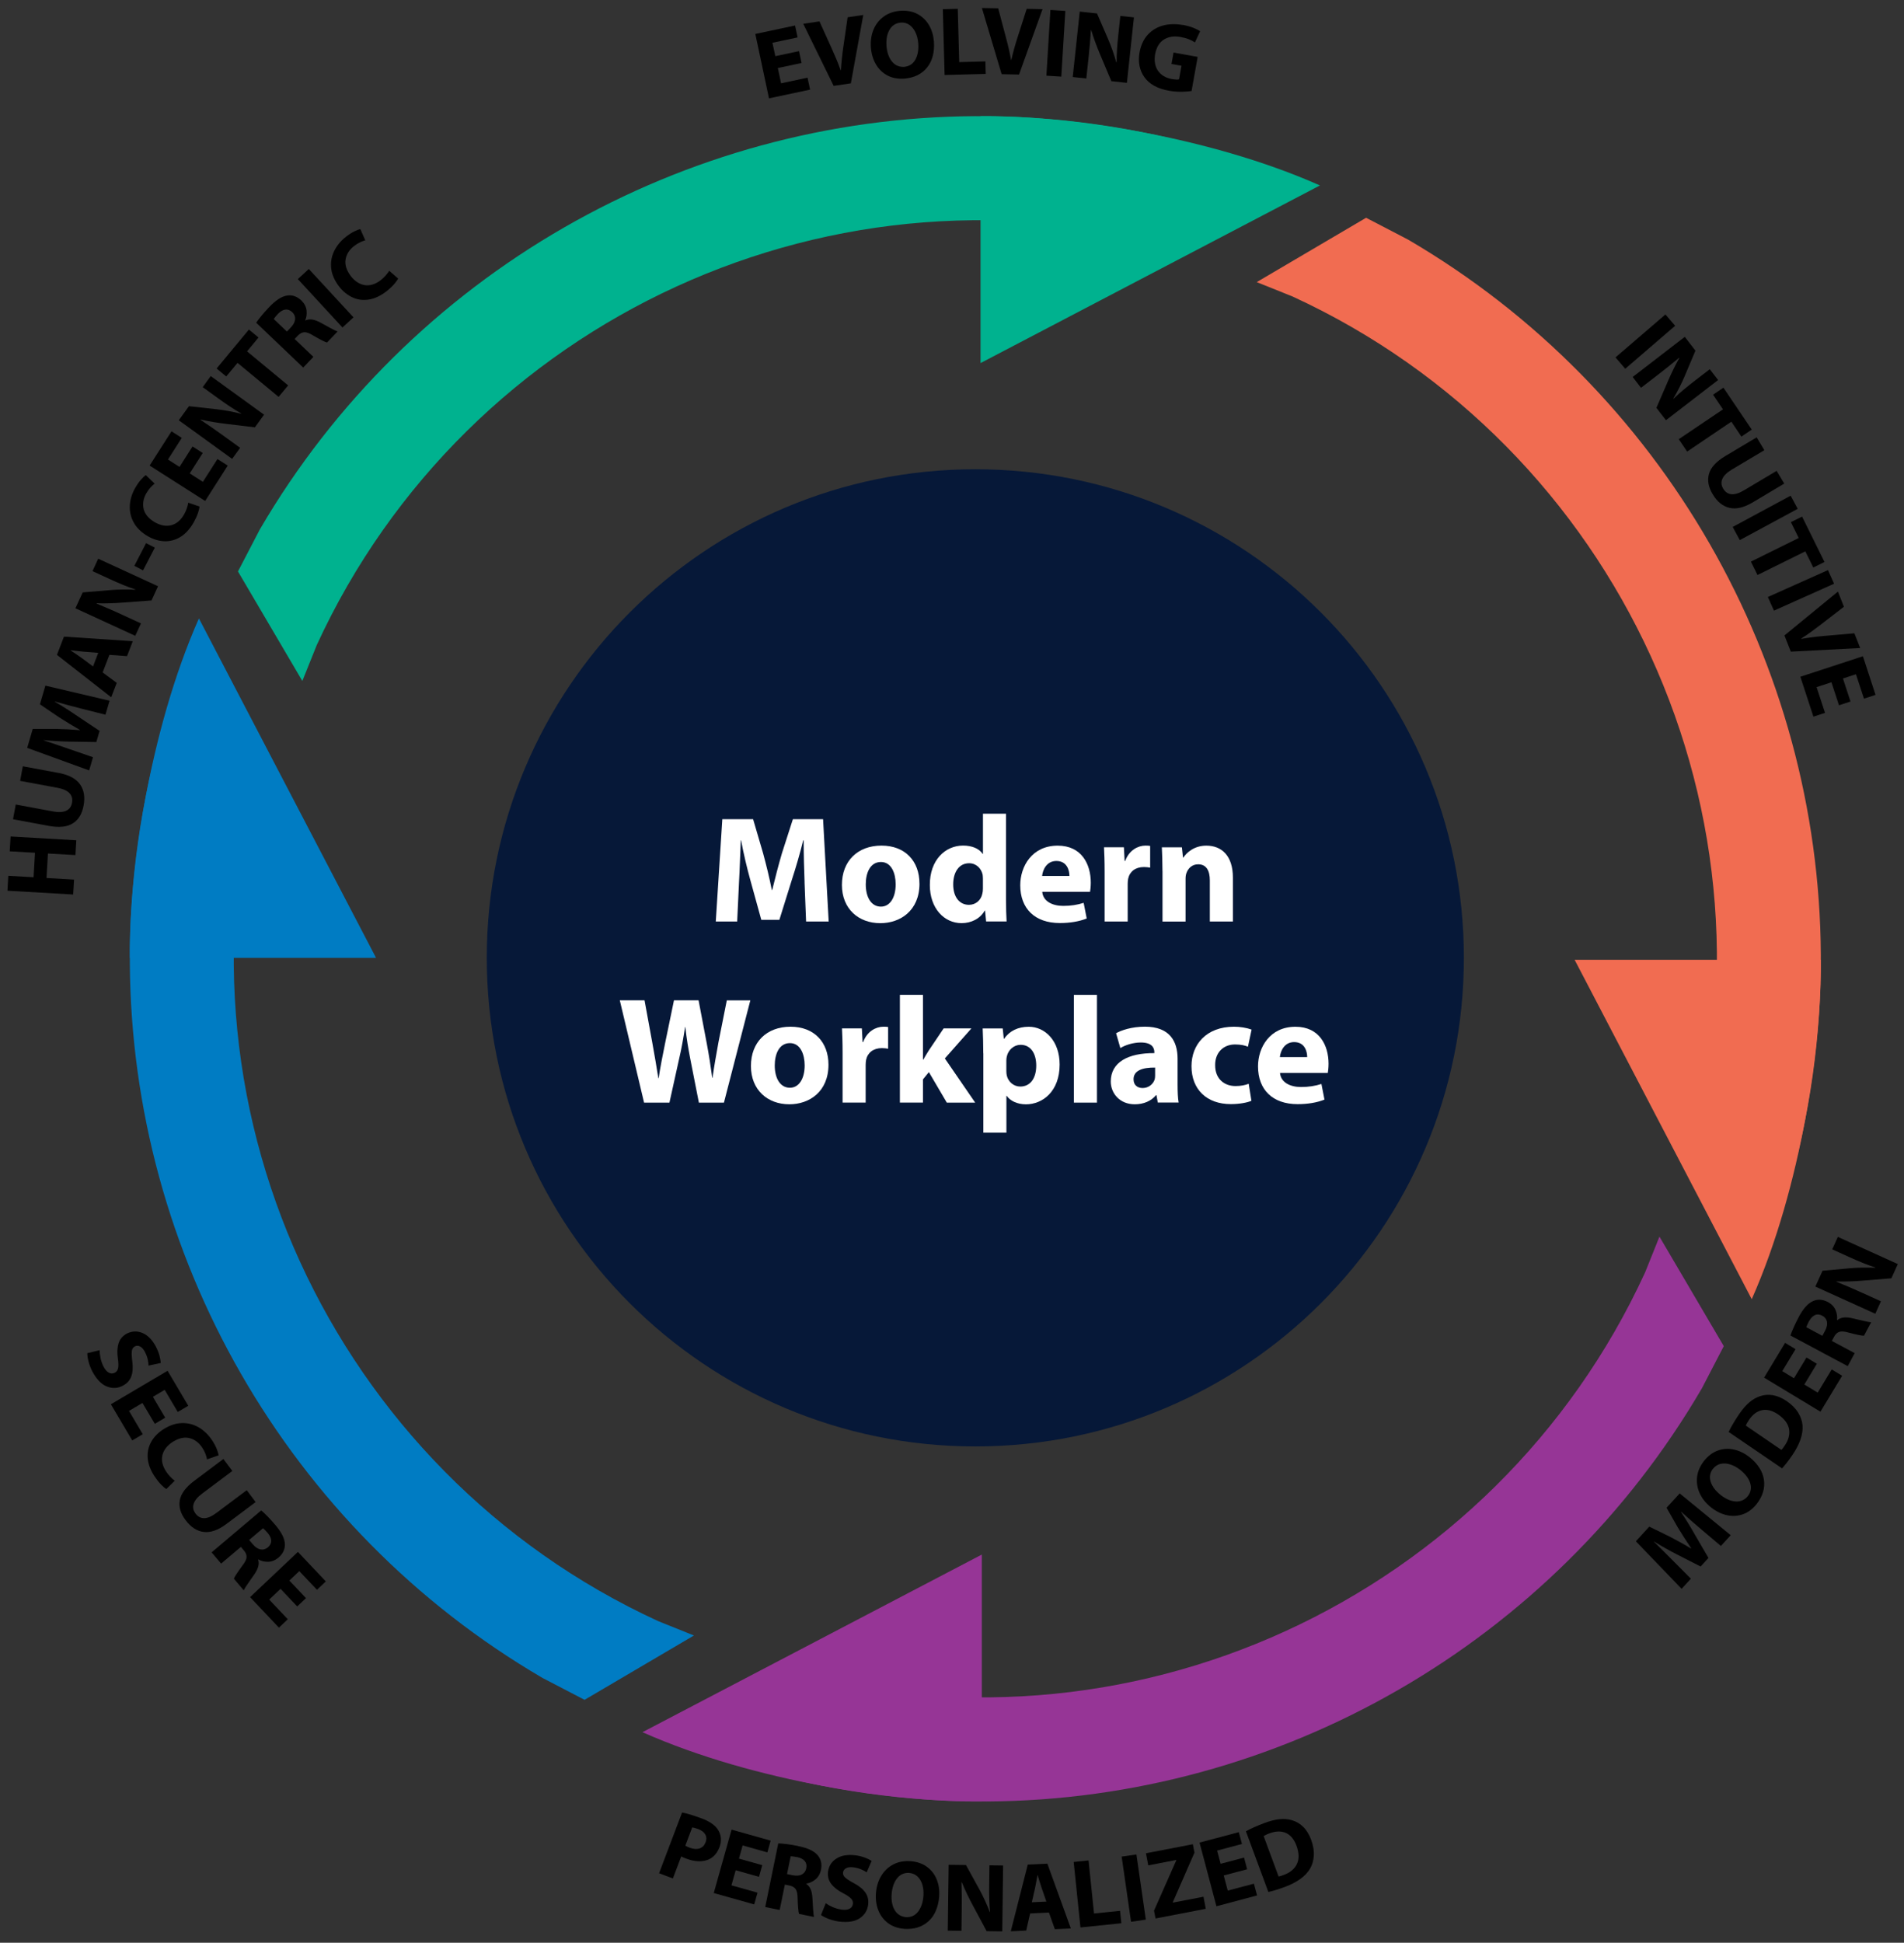 <?xml version="1.0" encoding="UTF-8"?><svg id="Layer_1" xmlns="http://www.w3.org/2000/svg" xmlns:xlink="http://www.w3.org/1999/xlink" viewBox="0 0 536.61 547.49"><rect x="0" y="0" width="536.61" height="547.49" fill="#333333" stroke="none"/><defs><style>.cls-1{fill:#fff;}.cls-2{fill:#061838;}.cls-2,.cls-3,.cls-4,.cls-5,.cls-6,.cls-7,.cls-8{fill-rule:evenodd;}.cls-3{fill:#007cc3;}.cls-9{clip-path:url(#clippath-2);}.cls-4{fill:#963596;}.cls-10{clip-path:url(#clippath-1);}.cls-11{clip-path:url(#clippath-4);}.cls-5{fill:#f16c51;}.cls-6{fill:#00b28f;}.cls-12{clip-rule:evenodd;}.cls-12,.cls-7,.cls-13{fill:none;}.cls-14{clip-path:url(#clippath-3);}.cls-15{clip-path:url(#clippath-5);}</style><clipPath id="clippath-1"><polygon class="cls-12" points="-21.79 544.38 575.4 544.38 575.4 2.08 -21.79 2.08 -21.79 544.38 -21.79 544.38"/></clipPath><clipPath id="clippath-2"><polygon class="cls-12" points="-21.79 544.38 575.4 544.38 575.4 2.08 -21.79 2.08 -21.79 544.38 -21.79 544.38"/></clipPath><clipPath id="clippath-3"><rect class="cls-13" x="-21.79" y="2.08" width="597.2" height="542.3"/></clipPath><clipPath id="clippath-4"><polygon class="cls-12" points="-21.79 544.38 575.4 544.38 575.4 2.08 -21.79 2.08 -21.79 544.38 -21.79 544.38"/></clipPath><clipPath id="clippath-5"><rect class="cls-13" x="-21.79" y="2.08" width="597.2" height="542.3"/></clipPath></defs><polygon class="cls-8" points="212.87 9.57 224.07 7.19 224.79 10.55 217.7 12.05 218.51 15.83 225.19 14.41 225.9 17.75 219.22 19.17 220.13 23.48 227.59 21.89 228.31 25.26 216.73 27.72 212.87 9.57 212.87 9.57"/><path class="cls-8" d="m226.4,6.7l4.55-.67,3.37,7.44c.47,1.04.93,2.08,1.36,3.11.44,1.04.85,2.11,1.23,3.22h.08c.07-1.15.17-2.28.29-3.41.12-1.13.26-2.24.42-3.33l1.19-8.19,4.41-.65-3.5,19.27-4.85.71-8.57-17.5h0Z"/><path class="cls-8" d="m253.83,6.37c-1.42.15-2.47.84-3.16,2.06s-.96,2.75-.82,4.59c.16,1.84.68,3.29,1.56,4.35s2.02,1.55,3.44,1.47c1.42-.15,2.47-.84,3.14-2.06.67-1.22.94-2.75.8-4.59-.09-1.12-.35-2.13-.77-3.04-.42-.9-.98-1.61-1.69-2.12-.71-.51-1.55-.73-2.51-.67h0Zm-.16-3.33c1.9-.13,3.53.17,4.91.91,1.37.74,2.45,1.78,3.24,3.13.79,1.35,1.25,2.89,1.39,4.61.2,3.06-.44,5.51-1.94,7.35-1.5,1.84-3.62,2.88-6.36,3.12-1.84.13-3.44-.17-4.8-.89-1.36-.72-2.44-1.76-3.24-3.12-.8-1.36-1.27-2.93-1.42-4.7-.14-1.87.1-3.56.72-5.07.62-1.51,1.57-2.74,2.85-3.68,1.28-.94,2.83-1.5,4.66-1.66h0Z"/><polygon class="cls-8" points="265.72 2.59 269.93 2.48 270.34 17.51 277.71 17.3 277.81 20.83 266.22 21.14 265.72 2.59 265.72 2.59"/><path class="cls-8" d="m276.72,2.25l4.6.09,2.1,7.89c.3,1.1.57,2.2.83,3.29.26,1.09.49,2.22.69,3.37h.08c.26-1.11.54-2.21.84-3.3s.63-2.16.97-3.22l2.53-7.88,4.46.09-6.62,18.43-4.9-.1-5.57-18.67h0Z"/><polygon class="cls-8" points="296.04 2.81 300.25 3.07 299.11 21.59 294.91 21.33 296.04 2.81 296.04 2.81"/><path class="cls-8" d="m304.3,3.27l4.87.52,3.11,7.17c.45,1.04.87,2.14,1.28,3.28.4,1.15.76,2.27,1.06,3.36h.08c0-1.22.04-2.47.12-3.74s.2-2.6.35-3.98l.58-5.39,3.83.41-1.98,18.45-4.38-.47-3.18-7.54c-.45-1.06-.89-2.18-1.33-3.37-.44-1.19-.83-2.35-1.17-3.49l-.08.02c-.08,1.22-.17,2.49-.29,3.82s-.25,2.74-.41,4.24l-.6,5.56-3.83-.41,1.98-18.45h0Z"/><path class="cls-8" d="m333.32,7.01c1.19.22,2.2.5,3.03.84.84.33,1.46.66,1.88.96l-1.46,3.15c-.45-.31-1-.6-1.65-.87-.65-.27-1.47-.5-2.46-.68-1.76-.32-3.28-.08-4.58.7-1.29.78-2.14,2.16-2.53,4.13-.31,1.9-.04,3.47.81,4.7.85,1.23,2.14,2,3.86,2.33.48.08.9.13,1.26.15.36.01.64,0,.82-.06l.68-3.83-2.82-.5.58-3.22,6.8,1.22-1.72,9.62c-.7.11-1.62.18-2.74.21-1.13.02-2.31-.07-3.54-.27-1.66-.3-3.07-.76-4.22-1.4-1.15-.63-2.07-1.43-2.76-2.39-.7-.95-1.17-2.03-1.41-3.25-.24-1.22-.23-2.5.02-3.85.39-2.03,1.16-3.67,2.31-4.92s2.57-2.12,4.27-2.58c1.69-.46,3.55-.52,5.56-.16h0Z"/><path class="cls-8" d="m196.77,515.45c-.4-.15-.74-.26-1.02-.33-.28-.07-.5-.11-.66-.13l-1.94,5.13c.15.1.33.2.54.3.21.1.45.2.74.3,1.06.39,1.97.45,2.75.18s1.34-.85,1.69-1.74c.3-.81.27-1.53-.09-2.18-.36-.64-1.03-1.16-2.01-1.53h0Zm.91-3.04c1.21.46,2.21.97,3,1.53s1.38,1.19,1.78,1.87c.39.66.63,1.39.7,2.21.07.81-.05,1.65-.37,2.51-.33.85-.76,1.58-1.29,2.18s-1.16,1.04-1.86,1.34c-.91.37-1.91.52-2.98.46s-2.19-.32-3.36-.77c-.26-.1-.5-.2-.72-.29-.22-.1-.42-.2-.59-.29l-2.35,6.21-3.89-1.47,6.48-17.12c.64.12,1.41.31,2.3.58.9.26,1.94.62,3.14,1.07h0Z"/><polygon class="cls-8" points="206.18 515.61 217.2 518.71 216.27 522.02 209.3 520.06 208.26 523.78 214.83 525.62 213.91 528.91 207.34 527.06 206.14 531.31 213.49 533.37 212.56 536.68 201.16 533.48 206.18 515.61 206.18 515.61"/><path class="cls-8" d="m224.73,523.37c-.5-.1-.9-.16-1.2-.2-.31-.03-.54-.05-.69-.05l-1.03,5.02,1.62.33c1.04.2,1.89.13,2.55-.22s1.08-.93,1.25-1.73c.16-.84.02-1.52-.42-2.05-.44-.53-1.14-.9-2.09-1.11h0Zm.16-3.14c1.35.27,2.48.62,3.4,1.04.92.42,1.65.95,2.19,1.59.45.54.76,1.16.91,1.85.16.69.15,1.46-.02,2.29-.27,1.16-.81,2.06-1.61,2.69s-1.64,1.01-2.51,1.13l-.02.08c.57.39.99.91,1.26,1.57.27.66.42,1.43.47,2.32.07,1.13.13,2.2.2,3.24.06,1.03.14,1.76.24,2.19l-4.21-.86c-.1-.29-.18-.82-.24-1.58-.07-.76-.12-1.73-.16-2.91,0-1.16-.19-1.99-.56-2.51s-.96-.85-1.79-1.01l-1.24-.25-1.46,7.15-4.07-.83,3.67-17.94c.69.03,1.51.1,2.47.22.95.12,1.98.29,3.08.52h0Z"/><path class="cls-8" d="m241.1,522.84c1.03.15,1.92.37,2.67.66.75.29,1.38.59,1.89.92l-1.4,3.22c-.34-.24-.82-.5-1.44-.78-.62-.28-1.38-.49-2.28-.63-.9-.11-1.6-.03-2.09.25s-.77.66-.84,1.15c-.09.56.12,1.07.62,1.51.5.44,1.31.96,2.43,1.56,1.53.82,2.63,1.73,3.29,2.72.66,1,.9,2.14.71,3.43-.22,1.59-1.01,2.84-2.38,3.75-1.37.91-3.32,1.22-5.84.91-1.07-.16-2.05-.42-2.95-.76-.9-.35-1.6-.71-2.1-1.08l1.33-3.32c.53.38,1.18.74,1.95,1.08s1.6.58,2.5.72c.96.13,1.71.05,2.25-.24s.86-.73.95-1.34c.09-.56-.08-1.07-.51-1.53-.43-.46-1.17-.96-2.21-1.5-1.47-.74-2.6-1.62-3.37-2.62s-1.08-2.18-.91-3.51c.24-1.6,1.04-2.83,2.4-3.68,1.36-.86,3.13-1.15,5.33-.88h0Z"/><path class="cls-8" d="m256.26,527.8c-1.43-.07-2.57.44-3.44,1.54s-1.37,2.57-1.53,4.4c-.13,1.84.16,3.36.86,4.54s1.76,1.85,3.17,1.99c1.43.07,2.57-.44,3.42-1.54s1.36-2.57,1.51-4.4c.08-1.12,0-2.16-.28-3.12s-.72-1.74-1.34-2.35c-.62-.61-1.41-.96-2.38-1.05h0Zm.37-3.31c1.9.17,3.46.72,4.7,1.66,1.24.94,2.14,2.14,2.71,3.6.56,1.46.78,3.05.65,4.78-.28,3.06-1.3,5.38-3.07,6.95-1.77,1.58-4.03,2.27-6.77,2.09-1.83-.16-3.37-.7-4.6-1.63s-2.13-2.13-2.71-3.59c-.58-1.47-.8-3.09-.67-4.86.15-1.87.66-3.5,1.51-4.89s1.98-2.46,3.39-3.19,3.03-1.04,4.86-.91h0Z"/><path class="cls-8" d="m267.34,525.52l4.9.06,3.77,6.85c.54,1,1.07,2.05,1.58,3.15.51,1.1.96,2.19,1.37,3.25h.08c-.12-1.22-.2-2.47-.23-3.75-.04-1.28-.04-2.61-.02-3.99l.07-5.42,3.85.05-.24,18.56-4.4-.06-3.87-7.21c-.55-1.01-1.09-2.09-1.64-3.23s-1.05-2.26-1.5-3.37l-.08.03c.04,1.22.06,2.5.07,3.83.01,1.33,0,2.76-.01,4.26l-.07,5.59-3.85-.05.24-18.56h0Z"/><path class="cls-8" d="m292.39,528.47c-.11.57-.22,1.18-.33,1.82-.11.64-.23,1.24-.35,1.8l-.91,3.99,4.1-.19-1.34-3.88c-.19-.55-.38-1.14-.57-1.77-.19-.62-.37-1.21-.53-1.77h-.05Zm-2.71-3.01l5.5-.26,6.62,18.26-4.51.21-1.66-4.69-5.31.25-1.1,4.82-4.35.21,4.79-18.8h0Z"/><polygon class="cls-8" points="302.6 524.72 306.79 524.29 308.33 539.24 315.67 538.49 316.03 541.99 304.51 543.18 302.6 524.72 302.6 524.72"/><polygon class="cls-8" points="316.12 523.21 320.28 522.61 322.93 540.97 318.77 541.58 316.12 523.21 316.12 523.21"/><polygon class="cls-8" points="322.97 522.27 336.18 519.72 336.64 522.1 330.53 536.07 330.55 536.18 339.18 534.52 339.83 537.92 325.67 540.65 325.24 538.44 331.51 524.27 331.49 524.16 323.62 525.68 322.97 522.27 322.97 522.27"/><polygon class="cls-8" points="338.07 519.26 349.14 516.32 350.02 519.65 343.02 521.51 344.01 525.24 350.61 523.48 351.49 526.78 344.89 528.53 346.02 532.79 353.39 530.84 354.28 534.16 342.83 537.2 338.07 519.26 338.07 519.26"/><path class="cls-8" d="m357.87,516.62c-.44.16-.8.31-1.08.45s-.5.26-.65.36l4.21,11.39c.19-.03.4-.08.65-.16s.5-.17.75-.26c1.81-.65,3.06-1.67,3.74-3.06s.65-3.13-.1-5.21c-.68-1.81-1.67-3-2.98-3.58-1.31-.58-2.83-.55-4.54.08h0Zm-1.53-2.87c1.64-.61,3.09-.97,4.34-1.09,1.26-.12,2.42-.01,3.47.31,1.16.33,2.2.94,3.12,1.84.92.89,1.67,2.11,2.25,3.64.6,1.67.85,3.18.75,4.55-.1,1.36-.44,2.55-1.04,3.58-.64,1.1-1.58,2.09-2.8,2.96-1.22.87-2.69,1.62-4.41,2.25-1.02.37-1.9.67-2.66.89-.76.22-1.39.39-1.9.5l-6.32-17.1c.69-.39,1.47-.78,2.36-1.17s1.83-.78,2.83-1.15h0Z"/><polygon class="cls-8" points="2.1 251.01 2.34 246.81 9.46 247.22 9.86 240.32 2.74 239.91 2.98 235.73 21.5 236.8 21.26 240.97 13.51 240.53 13.11 247.43 20.87 247.88 20.62 252.08 2.1 251.01 2.1 251.01"/><path class="cls-8" d="m3.67,230.86l.77-4.14,10.51,1.95c1.57.29,2.81.22,3.71-.2.9-.42,1.45-1.16,1.64-2.22.21-1.09-.03-1.99-.7-2.71-.67-.72-1.81-1.23-3.42-1.53l-10.51-1.95.76-4.11,10.23,1.9c2.81.54,4.77,1.6,5.89,3.18,1.12,1.58,1.46,3.57,1.01,5.97-.41,2.32-1.41,3.99-3,5.01-1.58,1.02-3.82,1.27-6.72.75l-10.18-1.89Z"/><path class="cls-8" d="m7.66,210.77l1.57-5.36h6.45c1.12.02,2.26.06,3.41.12,1.16.06,2.29.14,3.4.24l.02-.08c-.97-.56-1.97-1.15-2.99-1.76-1.02-.62-1.99-1.22-2.91-1.81l-5.36-3.64,1.54-5.26,18.09,4.25-1.16,3.94-6.89-1.74c-1.09-.28-2.27-.58-3.52-.92s-2.54-.69-3.84-1.07l-.02.08c1.07.62,2.15,1.28,3.24,1.97,1.09.7,2.12,1.37,3.07,2.03l6.31,4.21-.92,3.14-7.45-.12c-1.14-.02-2.36-.06-3.64-.13-1.28-.07-2.54-.17-3.78-.3l-.02.05c1.21.41,2.44.83,3.71,1.25,1.27.42,2.46.83,3.57,1.23l6.67,2.3-1.09,3.72-17.47-6.36h0Z"/><path class="cls-8" d="m19.9,183.29c.48.33.99.68,1.53,1.03.54.36,1.05.71,1.51,1.05l3.28,2.44,1.47-3.83-4.09-.33c-.58-.05-1.2-.11-1.85-.19-.65-.08-1.26-.15-1.83-.23l-.02.05Zm-3.85,1.26l1.98-5.14,19.39,1.29-1.62,4.21-4.96-.37-1.91,4.96,3.97,2.94-1.56,4.06-15.29-11.95h0Z"/><path class="cls-8" d="m21.26,171.4l2.05-4.45,7.79-.66c1.13-.09,2.3-.15,3.52-.16s2.39,0,3.53.07l.03-.07c-1.17-.39-2.34-.82-3.52-1.31-1.18-.49-2.4-1.02-3.66-1.6l-4.93-2.27,1.61-3.5,16.86,7.76-1.84,4-8.16.61c-1.15.09-2.35.15-3.61.19-1.26.04-2.49.04-3.69,0v.09c1.12.46,2.3.96,3.52,1.49,1.22.53,2.52,1.11,3.89,1.75l5.08,2.34-1.61,3.5-16.86-7.76h0Z"/><polygon class="cls-8" points="37.86 159.46 41.17 153.06 43.63 154.33 40.32 160.74 37.86 159.46 37.86 159.46"/><path class="cls-8" d="m38.13,137.46c.55-.95,1.09-1.72,1.63-2.32.54-.6.98-1.01,1.35-1.24l2.47,2.39c-.37.28-.76.64-1.17,1.09-.41.45-.8.99-1.17,1.63-.84,1.48-1.1,2.95-.76,4.41.34,1.46,1.4,2.72,3.17,3.77,1.64.92,3.18,1.19,4.62.82,1.44-.37,2.64-1.37,3.59-3,.32-.57.58-1.15.79-1.75s.35-1.13.41-1.59l3.16,1.07c-.02.44-.16,1.06-.43,1.85-.27.79-.68,1.69-1.23,2.68-1.07,1.85-2.31,3.2-3.73,4.06-1.41.85-2.9,1.25-4.47,1.2-1.57-.06-3.13-.52-4.67-1.4-1.83-1.06-3.16-2.35-3.99-3.85-.83-1.5-1.2-3.11-1.11-4.81.09-1.7.6-3.37,1.54-5.02h0Z"/><polygon class="cls-8" points="42.17 131.2 48.34 121.55 51.23 123.4 47.34 129.5 50.59 131.58 54.26 125.82 57.14 127.66 53.47 133.41 57.18 135.79 61.29 129.36 64.18 131.21 57.82 141.18 42.17 131.2 42.17 131.2"/><path class="cls-8" d="m50.38,118.44l2.87-3.97,7.77.86c1.13.13,2.29.3,3.48.52,1.19.22,2.34.47,3.45.75l.05-.07c-1.07-.61-2.13-1.26-3.2-1.97s-2.16-1.47-3.28-2.28l-4.39-3.18,2.26-3.12,15.03,10.88-2.58,3.57-8.12-.98c-1.14-.14-2.34-.31-3.58-.51-1.25-.21-2.45-.45-3.62-.72l-.03.08c1.02.67,2.08,1.39,3.18,2.15,1.1.76,2.26,1.58,3.48,2.47l4.53,3.28-2.26,3.12-15.03-10.88h0Z"/><polygon class="cls-8" points="61.05 103.85 70.15 92.87 72.86 95.11 69.63 99.02 81.21 108.61 78.52 111.85 66.94 102.26 63.76 106.09 61.05 103.85 61.05 103.85"/><path class="cls-8" d="m78.37,88.42c-.35.37-.62.67-.81.92-.19.24-.33.43-.41.56l3.71,3.54,1.14-1.2c.72-.77,1.11-1.53,1.17-2.28.06-.75-.21-1.41-.8-1.98-.62-.58-1.28-.83-1.96-.74-.68.09-1.36.49-2.05,1.18h0Zm-2.57-1.81c.94-1,1.84-1.77,2.69-2.33s1.68-.89,2.51-1.01c.7-.1,1.38-.03,2.05.21.67.24,1.31.65,1.93,1.24.84.85,1.31,1.78,1.42,2.79.11,1.01-.01,1.92-.38,2.73l.06.06c.63-.28,1.3-.36,2-.23.7.13,1.44.4,2.22.83.99.54,1.94,1.06,2.85,1.56.91.5,1.57.82,1.98.96l-2.96,3.11c-.3-.07-.79-.29-1.47-.63-.68-.35-1.53-.82-2.55-1.41-.98-.61-1.79-.9-2.42-.86-.63.04-1.23.37-1.81.98l-.88.92,5.28,5.04-2.87,3.01-13.25-12.64c.39-.57.89-1.23,1.5-1.97.61-.74,1.3-1.52,2.08-2.34h0Z"/><polygon class="cls-8" points="83.94 78.65 87.03 75.8 99.62 89.43 96.52 92.29 83.94 78.65 83.94 78.65"/><path class="cls-8" d="m97.46,66.75c.87-.67,1.66-1.18,2.38-1.53.72-.35,1.29-.57,1.72-.64l1.39,3.14c-.45.12-.95.31-1.49.57-.55.26-1.11.62-1.7,1.07-1.34,1.05-2.13,2.32-2.37,3.8-.24,1.48.27,3.04,1.51,4.69,1.17,1.47,2.5,2.3,3.97,2.51,1.47.2,2.96-.27,4.45-1.42.51-.4.97-.85,1.39-1.32.42-.48.75-.92.98-1.31l2.52,2.18c-.19.4-.55.92-1.1,1.55-.55.63-1.26,1.31-2.15,2.02-1.69,1.31-3.35,2.09-4.98,2.35-1.63.26-3.16.07-4.59-.58-1.43-.64-2.7-1.66-3.8-3.06-1.29-1.68-2.04-3.37-2.24-5.07-.2-1.71.06-3.33.79-4.87s1.83-2.9,3.32-4.07h0Z"/><polygon class="cls-8" points="469.37 88.62 472.11 91.81 458.05 103.92 455.3 100.72 469.37 88.62 469.37 88.62"/><path class="cls-8" d="m474.84,94.94l2.99,3.88-3.04,7.2c-.44,1.05-.94,2.11-1.49,3.19-.55,1.08-1.12,2.11-1.7,3.09l.05.07c.88-.85,1.82-1.69,2.8-2.51.98-.82,2.02-1.65,3.12-2.5l4.3-3.31,2.35,3.05-14.7,11.32-2.69-3.49,3.25-7.51c.45-1.06.96-2.15,1.51-3.29.55-1.14,1.12-2.22,1.71-3.26l-.07-.05c-.93.79-1.92,1.6-2.96,2.43-1.04.84-2.16,1.71-3.35,2.63l-4.43,3.41-2.35-3.05,14.7-11.32h0Z"/><polygon class="cls-8" points="485.72 109.25 493.7 121.07 490.78 123.04 487.95 118.84 475.49 127.26 473.13 123.77 485.59 115.36 482.8 111.23 485.72 109.25 485.72 109.25"/><path class="cls-8" d="m495.09,123.25l2.16,3.62-9.18,5.47c-1.37.82-2.25,1.69-2.65,2.6-.4.91-.32,1.83.23,2.76.56.95,1.33,1.48,2.31,1.57.98.1,2.17-.27,3.58-1.11l9.18-5.47,2.14,3.59-8.94,5.33c-2.46,1.45-4.64,1.95-6.52,1.5s-3.45-1.72-4.7-3.82c-1.22-2.02-1.57-3.93-1.06-5.74.52-1.81,2.04-3.48,4.56-5l8.89-5.3Z"/><polygon class="cls-8" points="504.66 139.69 506.66 143.39 490.33 152.21 488.33 148.5 504.66 139.69 504.66 139.69"/><polygon class="cls-8" points="507.89 145.58 514.2 158.37 511.05 159.93 508.8 155.38 495.32 162.04 493.46 158.27 506.94 151.61 504.73 147.14 507.89 145.58 507.89 145.58"/><polygon class="cls-8" points="515.18 160.66 516.9 164.5 499.96 172.08 498.24 168.24 515.18 160.66 515.18 160.66"/><path class="cls-8" d="m517.99,166.72l1.69,4.27-6.47,4.99c-.9.7-1.81,1.38-2.72,2.04-.91.66-1.86,1.31-2.85,1.94l.03.08c1.12-.19,2.25-.36,3.37-.5s2.24-.26,3.34-.35l8.24-.72,1.64,4.15-19.55,1.02-1.8-4.56,15.07-12.36h0Z"/><polygon class="cls-8" points="525.03 184.94 528.59 195.82 525.33 196.89 523.07 190.01 519.41 191.21 521.53 197.7 518.29 198.76 516.16 192.27 511.97 193.64 514.35 200.89 511.08 201.96 507.4 190.71 525.03 184.94 525.03 184.94"/><path class="cls-8" d="m43.93,379.48c.48.93.81,1.78,1.02,2.56.2.78.32,1.47.34,2.07l-3.43.73c0-.42-.07-.96-.2-1.63-.13-.67-.4-1.41-.81-2.22-.43-.8-.9-1.32-1.41-1.56-.51-.24-.98-.24-1.42-.01-.51.26-.8.72-.87,1.38-.07.66-.02,1.62.14,2.88.22,1.72.12,3.14-.31,4.26-.43,1.12-1.22,1.97-2.38,2.57-1.42.75-2.89.83-4.43.24s-2.91-1.99-4.13-4.23c-.49-.96-.85-1.91-1.09-2.85-.24-.94-.35-1.71-.34-2.33l3.47-.84c0,.65.08,1.39.25,2.21.17.82.46,1.64.87,2.45.45.85.96,1.42,1.5,1.69.55.28,1.1.27,1.64,0,.51-.25.82-.69.95-1.31.13-.62.1-1.51-.06-2.67-.25-1.63-.19-3.05.18-4.27s1.15-2.14,2.33-2.78c1.44-.73,2.91-.79,4.39-.18,1.49.61,2.75,1.89,3.8,3.83h0Z"/><polygon class="cls-8" points="47.23 386.3 53.06 396.16 50.1 397.91 46.41 391.67 43.09 393.64 46.56 399.52 43.63 401.25 40.15 395.37 36.36 397.61 40.24 404.18 37.27 405.93 31.25 395.74 47.23 386.3 47.23 386.3"/><path class="cls-8" d="m59.76,405.86c.6.92,1.04,1.75,1.34,2.5.29.75.46,1.34.5,1.77l-3.25,1.13c-.08-.46-.23-.97-.44-1.54-.21-.57-.52-1.16-.93-1.78-.94-1.42-2.14-2.31-3.6-2.67-1.46-.36-3.06.02-4.8,1.13-1.56,1.05-2.5,2.3-2.82,3.75-.32,1.45.03,2.97,1.06,4.55.36.54.76,1.04,1.21,1.5.44.46.85.82,1.23,1.08l-2.38,2.34c-.39-.22-.87-.62-1.46-1.22-.59-.6-1.2-1.37-1.84-2.31-1.17-1.79-1.82-3.51-1.95-5.16-.13-1.64.19-3.15.94-4.53.76-1.38,1.88-2.56,3.36-3.54,1.77-1.15,3.52-1.76,5.24-1.82,1.72-.06,3.31.33,4.79,1.18,1.48.85,2.74,2.06,3.79,3.63h0Z"/><path class="cls-8" d="m62.96,411.16l2.52,3.37-8.55,6.41c-1.28.96-2.06,1.92-2.36,2.86s-.13,1.85.52,2.72c.66.89,1.48,1.33,2.46,1.32s2.13-.5,3.44-1.48l8.55-6.41,2.51,3.35-8.33,6.24c-2.3,1.7-4.41,2.42-6.33,2.18-1.92-.25-3.61-1.35-5.07-3.31-1.43-1.88-1.98-3.74-1.65-5.6.32-1.85,1.66-3.67,4.01-5.45l8.29-6.21Z"/><path class="cls-8" d="m75.46,432.03c-.33-.39-.6-.69-.82-.9-.22-.22-.39-.37-.51-.46l-3.91,3.31,1.07,1.26c.69.8,1.4,1.27,2.14,1.4.74.14,1.42-.06,2.06-.58.65-.56.96-1.18.94-1.87-.02-.69-.34-1.41-.96-2.16h0Zm2.07-2.36c.89,1.05,1.57,2.02,2.03,2.92.46.9.71,1.77.73,2.61.02.71-.12,1.38-.43,2.02-.31.64-.78,1.24-1.44,1.79-.93.74-1.91,1.11-2.93,1.12-1.02,0-1.91-.22-2.68-.67l-.06.05c.21.66.21,1.33.01,2.01-.2.68-.55,1.39-1.06,2.12-.64.93-1.26,1.81-1.85,2.66-.59.85-.98,1.47-1.17,1.87l-2.77-3.28c.11-.29.37-.75.79-1.39.42-.64.98-1.44,1.68-2.39.71-.91,1.09-1.68,1.11-2.31.03-.63-.23-1.26-.78-1.9l-.82-.97-5.57,4.71-2.68-3.17,13.98-11.82c.53.45,1.13,1.02,1.8,1.7.67.69,1.37,1.46,2.1,2.32h0Z"/><polygon class="cls-8" points="83.96 437.34 91.83 445.66 89.33 448.02 84.35 442.76 81.55 445.41 86.24 450.37 83.76 452.71 79.07 447.75 75.87 450.78 81.11 456.32 78.61 458.69 70.48 450.09 83.96 437.34 83.96 437.34"/><path class="cls-8" d="m461.05,434.34l3.77-4.12,5.8,2.84c.99.51,2,1.05,3.01,1.61,1.01.56,1.99,1.13,2.94,1.71l.06-.06c-.62-.93-1.26-1.9-1.91-2.9-.65-1-1.25-1.97-1.82-2.9l-3.21-5.62,3.7-4.04,14.38,11.78-2.77,3.03-5.43-4.59c-.86-.73-1.78-1.52-2.76-2.37s-1.97-1.74-2.98-2.66l-.06.06c.69,1.03,1.37,2.09,2.04,3.2.68,1.11,1.3,2.16,1.87,3.18l3.82,6.55-2.21,2.42-6.64-3.39c-1.02-.52-2.09-1.09-3.21-1.72-1.12-.63-2.21-1.27-3.27-1.93l-.04.04c.9.9,1.83,1.82,2.78,2.76s1.84,1.83,2.66,2.67l4.98,5-2.62,2.86-12.89-13.4h0Z"/><path class="cls-8" d="m482.76,413.9c-.85,1.15-1.06,2.39-.62,3.72s1.38,2.56,2.82,3.71c1.46,1.13,2.88,1.73,4.26,1.8,1.37.07,2.51-.44,3.41-1.54.85-1.15,1.05-2.38.61-3.71-.44-1.32-1.39-2.55-2.83-3.69-.89-.69-1.81-1.19-2.75-1.49-.95-.3-1.85-.36-2.7-.18s-1.58.65-2.19,1.4h0Zm-2.56-2.14c1.19-1.49,2.52-2.49,3.99-3,1.47-.51,2.97-.6,4.5-.26s2.97,1.04,4.34,2.1c2.39,1.92,3.76,4.06,4.1,6.4.34,2.35-.33,4.61-2.01,6.8-1.15,1.44-2.45,2.42-3.9,2.93-1.45.51-2.95.6-4.49.27s-3.01-1.04-4.42-2.14c-1.47-1.16-2.55-2.48-3.24-3.96s-.96-3.01-.79-4.59c.17-1.58.81-3.1,1.93-4.55h0Z"/><path class="cls-8" d="m492.97,400.09c-.26.39-.47.72-.62.99-.15.28-.26.5-.32.67l10.03,6.85c.14-.13.28-.3.44-.51.15-.21.31-.43.45-.65,1.1-1.58,1.52-3.13,1.27-4.66-.25-1.53-1.29-2.92-3.1-4.19-1.6-1.08-3.1-1.48-4.51-1.19s-2.62,1.19-3.65,2.69h0Zm-2.91-1.45c.98-1.44,1.95-2.58,2.91-3.4.96-.83,1.96-1.41,3.01-1.76,1.14-.4,2.34-.51,3.61-.31s2.58.75,3.94,1.66c1.46,1.01,2.54,2.1,3.25,3.27.71,1.17,1.12,2.34,1.23,3.51.11,1.27-.08,2.61-.57,4.03-.49,1.42-1.25,2.88-2.28,4.39-.61.89-1.16,1.65-1.65,2.27-.49.62-.91,1.12-1.26,1.51l-15.06-10.27c.34-.71.75-1.49,1.24-2.32.49-.84,1.04-1.7,1.64-2.58h0Z"/><polygon class="cls-8" points="497.18 388.23 503.1 378.43 506.04 380.21 502.3 386.4 505.6 388.4 509.13 382.56 512.05 384.32 508.52 390.17 512.29 392.45 516.24 385.92 519.18 387.7 513.06 397.83 497.18 388.23 497.18 388.23"/><path class="cls-8" d="m509.85,372.29c-.24.45-.41.81-.53,1.1-.12.28-.2.5-.24.64l4.52,2.42.78-1.46c.49-.94.66-1.77.52-2.51-.15-.74-.58-1.3-1.3-1.69-.76-.4-1.45-.46-2.08-.18-.63.27-1.18.83-1.65,1.69h0Zm-2.96-1.05c.64-1.21,1.3-2.2,1.97-2.96.67-.76,1.38-1.31,2.15-1.64.65-.28,1.33-.4,2.03-.35.71.05,1.44.27,2.19.67,1.03.59,1.74,1.36,2.12,2.31s.5,1.86.37,2.73l.07.04c.54-.44,1.16-.69,1.87-.76.71-.07,1.49,0,2.36.21,1.1.25,2.15.5,3.16.74s1.73.37,2.17.4l-2.02,3.79c-.31,0-.83-.06-1.58-.22s-1.7-.38-2.84-.68c-1.11-.33-1.96-.39-2.56-.18-.6.21-1.09.68-1.48,1.43l-.6,1.12,6.44,3.44-1.96,3.66-16.15-8.63c.22-.66.53-1.42.92-2.3.39-.88.85-1.81,1.38-2.81h0Z"/><path class="cls-8" d="m511.63,362.57l2.02-4.46,7.79-.71c1.13-.1,2.3-.16,3.52-.18,1.21-.02,2.39,0,3.53.05l.03-.08c-1.17-.38-2.34-.81-3.53-1.29-1.18-.48-2.41-1-3.67-1.58l-4.94-2.24,1.59-3.51,16.9,7.66-1.82,4.01-8.16.66c-1.15.1-2.35.17-3.61.21-1.26.05-2.49.05-3.69.02v.09c1.12.45,2.31.94,3.53,1.47,1.23.53,2.53,1.1,3.9,1.72l5.09,2.31-1.59,3.51-16.9-7.66h0Z"/><path class="cls-6" d="m274.91,32.74c22.46-.12,45.29,3,67.9,9.67l-8.29,28.11c-98.93-29.2-202.99,19.38-245.25,111.27l-4.06,10.11-18.14-30.86,6.17-11.86c42.05-72.01,119.33-116.01,201.68-116.45h0Z"/><path class="cls-6" d="m276.35,32.75v69.57l95.65-50.06c-31.88-14.14-72.23-19.8-95.65-19.51h0Z"/><path class="cls-5" d="m513.17,269.08c.12,22.44-2.99,45.26-9.66,67.85l-28.08-8.29c29.17-98.86-19.36-202.85-111.14-245.08l-10.1-4.06,30.82-18.13,11.84,6.16c71.93,42.02,115.87,119.25,116.32,201.54h0Z"/><path class="cls-5" d="m513.16,270.48h-69.38l49.92,95.65c14.1-31.88,19.74-72.23,19.46-95.65h0Z"/><path class="cls-4" d="m278.11,507.66c-22.44.12-45.26-3-67.85-9.67l8.29-28.11c98.86,29.2,202.85-19.38,245.08-111.27l4.06-10.11,18.13,30.86-6.16,11.86c-42.02,72.01-119.25,116.01-201.54,116.45h0Z"/><path class="cls-4" d="m276.71,507.66v-69.57l-95.65,50.06c31.88,14.14,72.23,19.8,95.65,19.51h0Z"/><path class="cls-3" d="m36.59,271.32c-.12-22.44,2.99-45.26,9.66-67.85l28.08,8.29c-29.17,98.86,19.36,202.85,111.14,245.08l10.1,4.06-30.82,18.13-11.84-6.16c-71.93-42.02-115.87-119.25-116.32-201.54h0Z"/><path class="cls-3" d="m36.6,269.93h69.38l-49.92-95.65c-14.1,31.88-19.74,72.23-19.46,95.65h0Z"/><path class="cls-7" d="m134.16,270.02c0-77.77,63.04-140.81,140.81-140.81s140.81,63.04,140.81,140.81-63.04,140.81-140.81,140.81-140.81-63.04-140.81-140.81h0Z"/><g class="cls-10"><path class="cls-2" d="m412.57,269.93c0,76.04-61.64,137.69-137.69,137.69s-137.69-61.64-137.69-137.69,61.64-137.69,137.69-137.69,137.69,61.64,137.69,137.69h0Z"/><g class="cls-9"><g class="cls-14"><g><path class="cls-1" d="m226.76,248.66c-.13-3.46-.26-7.66-.26-11.85h-.13c-.9,3.68-2.1,7.78-3.21,11.16l-3.51,11.25h-5.09l-3.08-11.16c-.94-3.38-1.92-7.48-2.61-11.25h-.09c-.17,3.89-.3,8.34-.51,11.93l-.51,10.95h-6.03l1.84-28.83h8.68l2.82,9.62c.9,3.34,1.8,6.93,2.44,10.31h.13c.81-3.34,1.8-7.14,2.74-10.35l3.08-9.58h8.51l1.58,28.83h-6.37l-.43-11.03Z"/><path class="cls-1" d="m259.14,249c0,7.66-5.43,11.16-11.04,11.16-6.12,0-10.82-4.02-10.82-10.78s4.45-11.08,11.16-11.08,10.69,4.41,10.69,10.69Zm-15.14.21c0,3.59,1.5,6.29,4.28,6.29,2.52,0,4.15-2.52,4.15-6.29,0-3.12-1.2-6.29-4.15-6.29-3.12,0-4.28,3.21-4.28,6.29Z"/><path class="cls-1" d="m283.52,229.32v24.12c0,2.35.09,4.83.17,6.24h-5.77l-.3-3.08h-.08c-1.33,2.35-3.85,3.55-6.54,3.55-4.96,0-8.94-4.23-8.94-10.74-.04-7.06,4.36-11.12,9.37-11.12,2.57,0,4.58.9,5.52,2.35h.08v-11.33h6.5Zm-6.5,18.31c0-.34-.04-.81-.08-1.15-.39-1.75-1.8-3.21-3.81-3.21-2.95,0-4.49,2.65-4.49,5.95,0,3.55,1.75,5.77,4.45,5.77,1.88,0,3.38-1.28,3.76-3.12.13-.47.17-.94.17-1.5v-2.74Z"/><path class="cls-1" d="m293.74,251.31c.21,2.69,2.87,3.98,5.9,3.98,2.22,0,4.02-.3,5.77-.86l.86,4.41c-2.14.86-4.75,1.28-7.57,1.28-7.1,0-11.16-4.11-11.16-10.65,0-5.3,3.29-11.16,10.56-11.16,6.76,0,9.32,5.26,9.32,10.44,0,1.11-.13,2.1-.21,2.57h-13.47Zm7.66-4.45c0-1.58-.68-4.23-3.68-4.23-2.74,0-3.85,2.48-4.02,4.23h7.7Z"/><path class="cls-1" d="m311.32,245.66c0-3.08-.09-5.09-.17-6.89h5.6l.21,3.85h.17c1.07-3.04,3.64-4.32,5.65-4.32.6,0,.9,0,1.37.09v6.12c-.47-.09-1.03-.17-1.75-.17-2.4,0-4.02,1.28-4.45,3.29-.08.43-.13.94-.13,1.45v10.61h-6.5v-14.03Z"/><path class="cls-1" d="m327.62,245.45c0-2.61-.09-4.83-.17-6.67h5.65l.3,2.87h.13c.86-1.33,2.99-3.34,6.46-3.34,4.28,0,7.48,2.82,7.48,8.98v12.4h-6.5v-11.59c0-2.69-.94-4.53-3.29-4.53-1.8,0-2.87,1.24-3.29,2.44-.17.38-.26,1.03-.26,1.63v12.06h-6.5v-14.24Z"/></g></g><g class="cls-11"><g class="cls-15"><g><path class="cls-1" d="m181.52,310.73l-6.84-28.83h6.97l2.18,11.89c.64,3.42,1.24,7.14,1.71,10.05h.09c.47-3.12,1.15-6.59,1.88-10.14l2.44-11.8h6.93l2.31,12.15c.64,3.38,1.11,6.46,1.54,9.67h.09c.43-3.21,1.07-6.59,1.67-10.01l2.35-11.8h6.63l-7.44,28.83h-7.06l-2.44-12.4c-.56-2.91-1.03-5.6-1.37-8.9h-.08c-.51,3.25-.98,5.99-1.67,8.9l-2.74,12.4h-7.14Z"/><path class="cls-1" d="m233.49,300.04c0,7.66-5.43,11.16-11.03,11.16-6.12,0-10.82-4.02-10.82-10.78s4.45-11.08,11.16-11.08,10.69,4.41,10.69,10.69Zm-15.14.21c0,3.59,1.5,6.29,4.28,6.29,2.52,0,4.15-2.52,4.15-6.29,0-3.12-1.2-6.29-4.15-6.29-3.12,0-4.28,3.21-4.28,6.29Z"/><path class="cls-1" d="m237.47,296.7c0-3.08-.09-5.09-.17-6.89h5.6l.21,3.85h.17c1.07-3.04,3.64-4.32,5.65-4.32.6,0,.9,0,1.37.08v6.12c-.47-.08-1.03-.17-1.75-.17-2.4,0-4.02,1.28-4.45,3.29-.08.43-.13.94-.13,1.45v10.61h-6.5v-14.03Z"/><path class="cls-1" d="m260.14,298.62h.08c.47-.85.98-1.71,1.5-2.52l4.23-6.29h7.83l-7.49,8.47,8.55,12.45h-8l-5.05-8.6-1.67,2.05v6.54h-6.5v-30.37h6.5v18.26Z"/><path class="cls-1" d="m277.12,296.83c0-2.74-.09-5.09-.17-7.01h5.65l.3,2.91h.09c1.54-2.22,3.93-3.38,6.97-3.38,4.58,0,8.68,3.98,8.68,10.65,0,7.61-4.83,11.21-9.49,11.21-2.52,0-4.49-1.03-5.43-2.4h-.08v10.39h-6.5v-22.37Zm6.5,4.92c0,.51.04.98.13,1.37.43,1.75,1.92,3.08,3.81,3.08,2.82,0,4.49-2.35,4.49-5.9,0-3.34-1.5-5.86-4.41-5.86-1.84,0-3.46,1.37-3.89,3.29-.08.34-.13.77-.13,1.15v2.87Z"/><path class="cls-1" d="m302.66,280.36h6.5v30.37h-6.5v-30.37Z"/><path class="cls-1" d="m326.31,310.73l-.38-2.1h-.13c-1.37,1.67-3.51,2.57-5.99,2.57-4.23,0-6.76-3.08-6.76-6.42,0-5.43,4.88-8.04,12.28-8v-.3c0-1.11-.6-2.7-3.81-2.7-2.14,0-4.41.73-5.77,1.58l-1.2-4.19c1.45-.81,4.32-1.84,8.13-1.84,6.97,0,9.2,4.11,9.2,9.02v7.27c0,2.01.08,3.93.3,5.09h-5.86Zm-.77-9.88c-3.42-.04-6.07.77-6.07,3.29,0,1.67,1.11,2.48,2.57,2.48,1.63,0,2.95-1.07,3.38-2.4.09-.34.13-.73.13-1.11v-2.27Z"/><path class="cls-1" d="m352.7,310.21c-1.15.51-3.34.94-5.82.94-6.76,0-11.08-4.11-11.08-10.69,0-6.12,4.19-11.12,11.98-11.12,1.71,0,3.59.3,4.96.81l-1.03,4.83c-.77-.34-1.92-.64-3.64-.64-3.42,0-5.65,2.44-5.6,5.86,0,3.85,2.57,5.86,5.73,5.86,1.54,0,2.74-.26,3.72-.64l.77,4.79Z"/><path class="cls-1" d="m360.75,302.35c.21,2.69,2.87,3.98,5.9,3.98,2.22,0,4.02-.3,5.77-.86l.86,4.41c-2.14.86-4.75,1.28-7.57,1.28-7.1,0-11.16-4.11-11.16-10.65,0-5.3,3.29-11.16,10.56-11.16,6.76,0,9.32,5.26,9.32,10.44,0,1.11-.13,2.1-.21,2.57h-13.47Zm7.66-4.45c0-1.58-.68-4.23-3.68-4.23-2.74,0-3.85,2.48-4.02,4.23h7.7Z"/></g></g></g></g></g></svg>